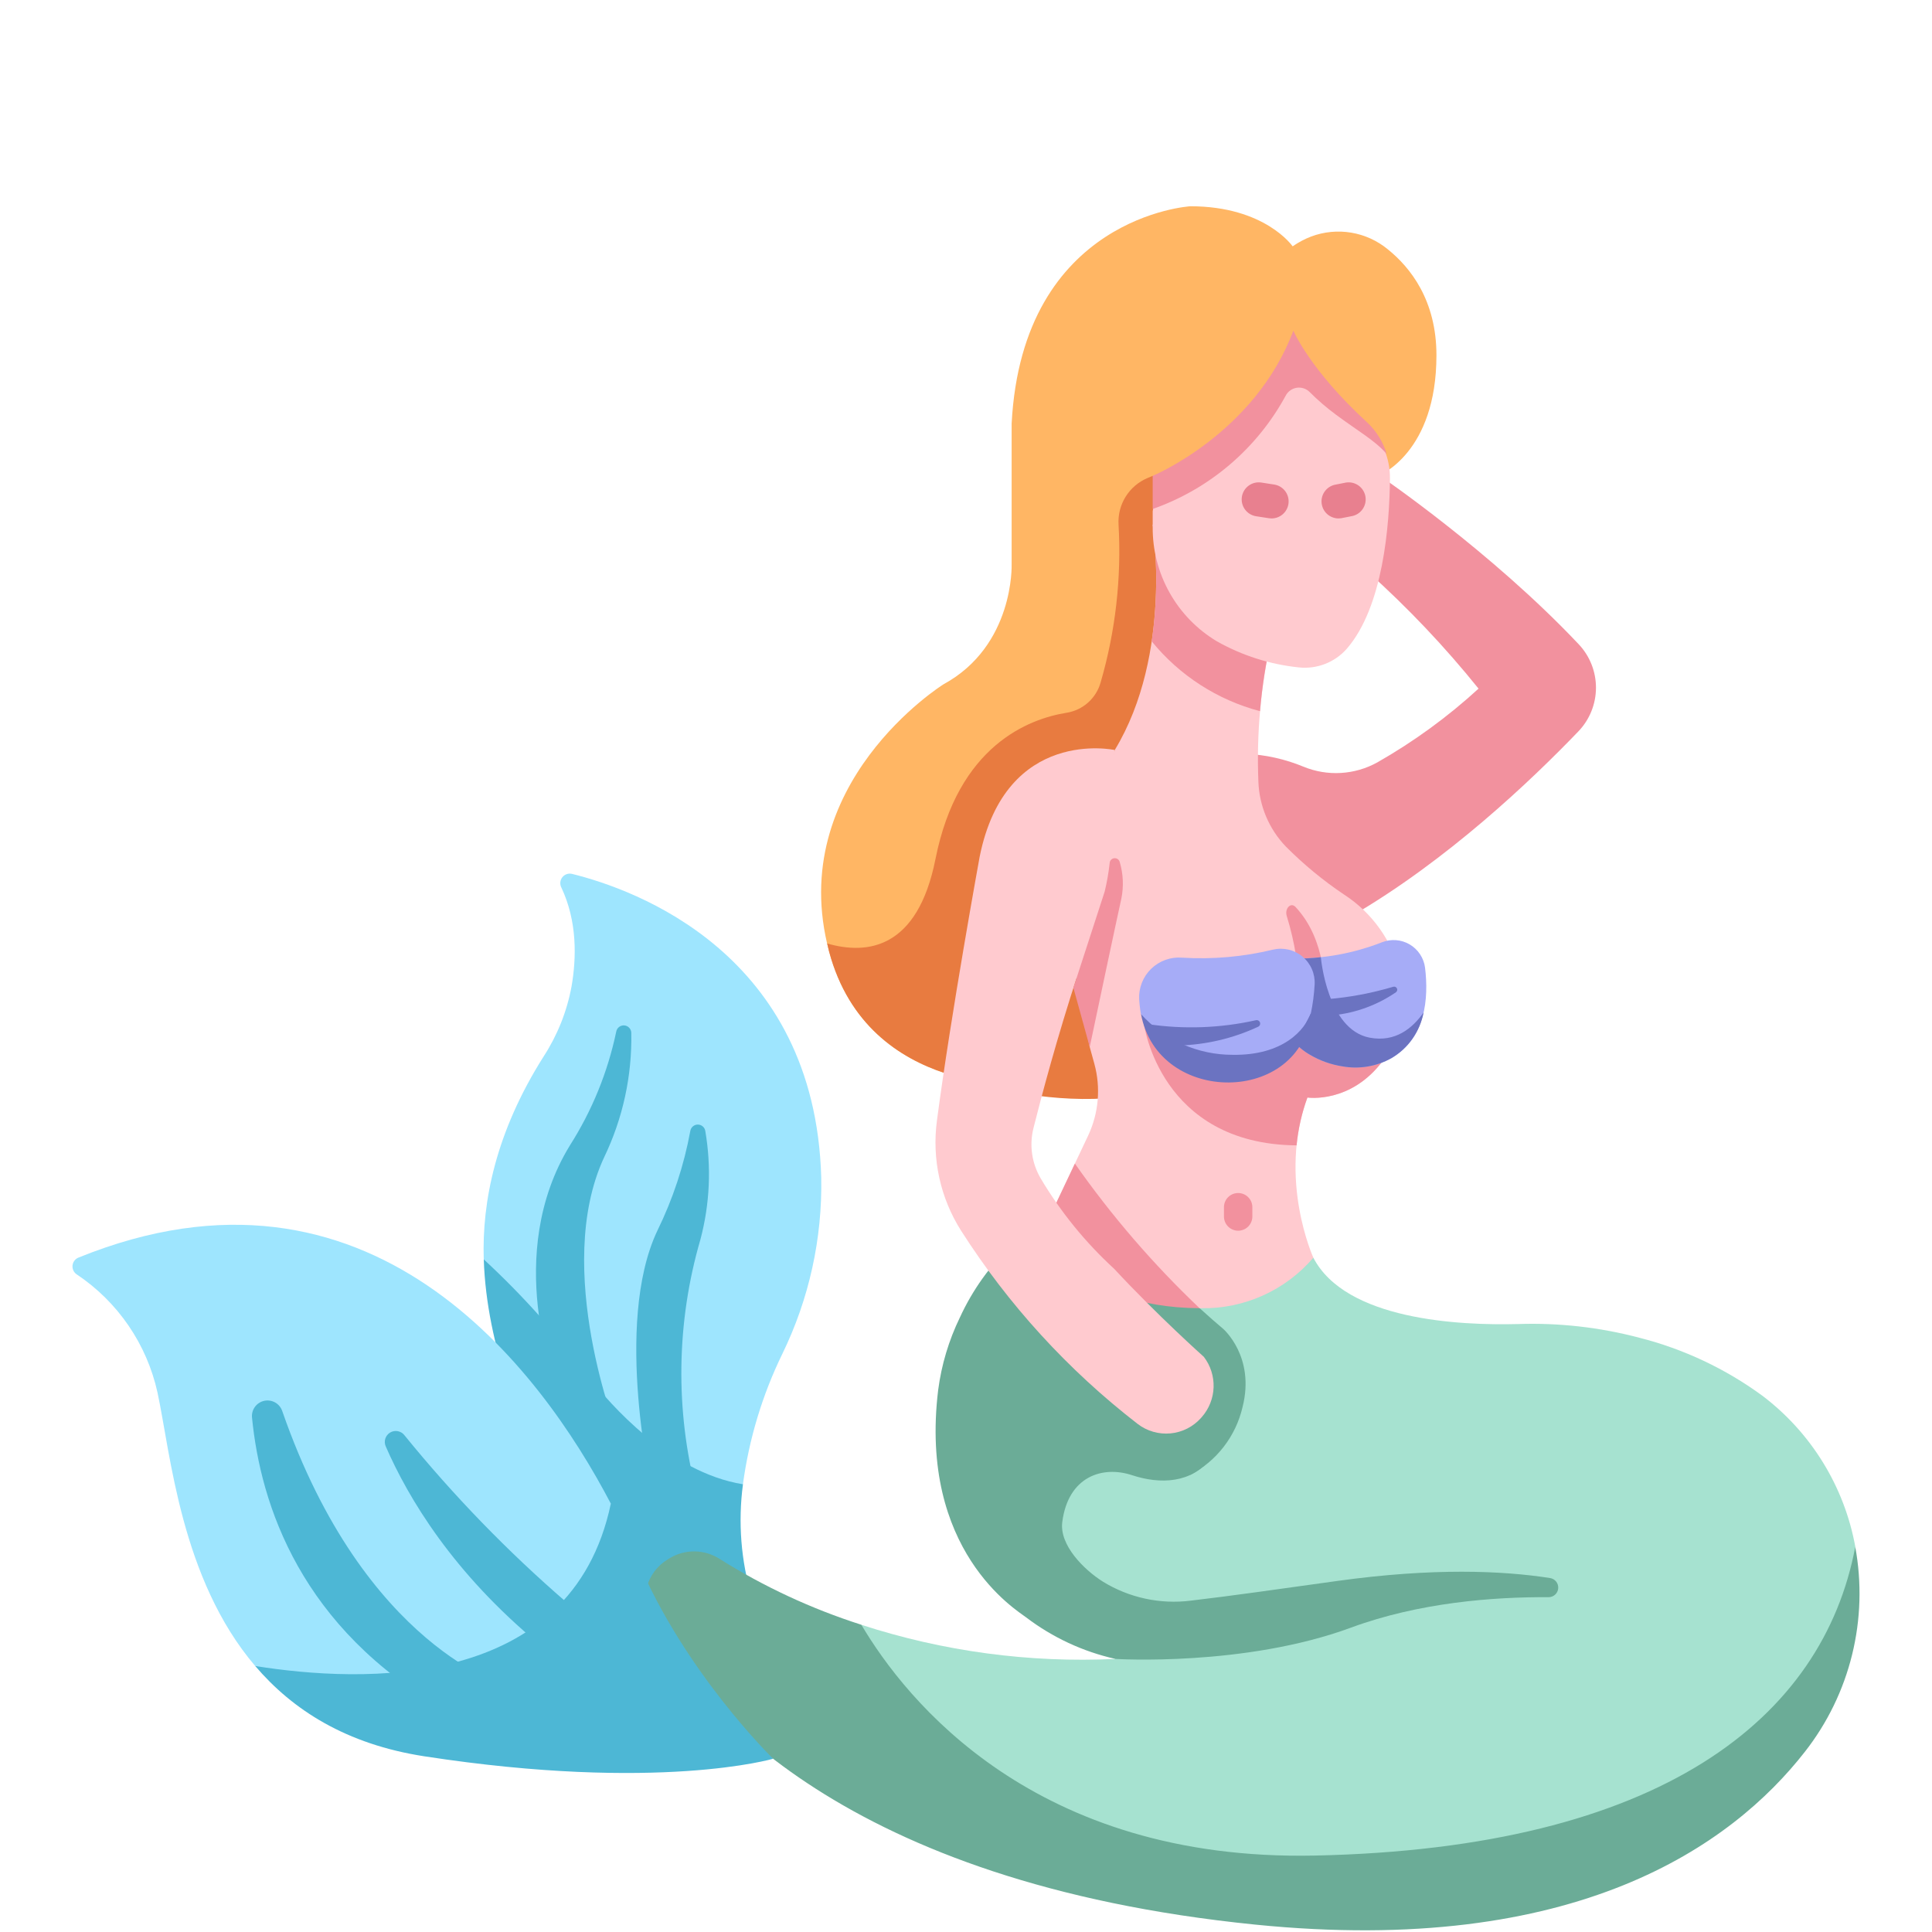 <svg width="340" height="340" viewBox="0 0 340 340" fill="none" xmlns="http://www.w3.org/2000/svg">
<path d="M100.671 153.791C111.671 156.506 143.417 167.747 144.524 207.211C144.733 217.959 142.385 228.603 137.674 238.266C134.155 245.493 131.816 253.237 130.745 261.203L110.261 283.194L94.161 249.953L85.131 221.626C84.808 211.505 87.217 199.266 95.68 185.905C98.103 182.168 99.768 177.991 100.58 173.612C101.456 168.589 101.605 162.125 98.78 156.173C98.636 155.887 98.577 155.566 98.609 155.248C98.642 154.93 98.765 154.628 98.964 154.377C99.163 154.127 99.429 153.938 99.732 153.834C100.034 153.731 100.36 153.715 100.671 153.791V153.791Z" fill="#9EE5FE"/>
<path d="M132.306 281.1C130.393 274.653 129.862 267.874 130.749 261.208C117.725 259.102 107.232 246.934 103.835 242.563C98.286 235.003 92.024 227.993 85.135 221.63C86.121 252.295 110.258 283.199 110.258 283.199L123.7 281.919L132.306 281.1Z" fill="#4DB7D5"/>
<path d="M168.361 189.475C168.361 189.475 199.608 201.443 219.427 183.591L195.087 156.11L172.4 179.017L168.361 189.475Z" fill="#E87B40"/>
<path d="M219.2 132.659C222.7 132.815 226.147 133.581 229.384 134.922C231.47 135.781 233.723 136.158 235.976 136.027C238.228 135.896 240.422 135.259 242.395 134.164C248.797 130.519 254.77 126.166 260.2 121.188C254.256 113.801 247.721 106.91 240.66 100.582L242.715 83.649C242.715 83.649 262.343 96.972 277.815 113.366C279.779 115.438 280.871 118.186 280.865 121.041C280.858 123.897 279.752 126.64 277.778 128.702C269.518 137.309 254.626 151.481 237.744 161.27C237.744 161.27 210.707 156.451 219.2 132.659Z" fill="#F2919E"/>
<path d="M178.768 218.6C178.768 218.6 170.279 232.26 169.013 245.235C167.533 260.407 169.136 273.969 181.268 283.199L196.301 291.944C181.153 292.664 166 290.628 151.579 285.936C151.579 285.936 147.899 329.362 220.394 336.688C276.976 342.406 303.361 323.657 316.161 307.258C324.435 296.658 326.507 272.223 326.507 272.223C324.576 261.606 318.725 252.103 310.114 245.6C303.627 240.856 296.29 237.4 288.5 235.421C281.532 233.578 274.332 232.766 267.128 233.011C256.645 233.282 236.805 232.272 231.128 221.337L178.768 218.6Z" fill="#A6E2D0"/>
<path d="M209.467 259.558C211.767 258.346 213.779 256.652 215.366 254.593C216.954 252.534 218.079 250.158 218.667 247.625C220.934 238.733 215.253 233.851 215.253 233.851C210.129 229.534 205.352 224.821 200.965 219.757L181.265 218.726L209.467 259.558Z" fill="#6BAC97"/>
<path d="M272.764 277.708C264.426 276.408 252.205 275.876 235.319 278.224C225.201 279.631 216.776 280.844 209.573 281.684C204.175 282.369 198.705 281.186 194.073 278.332C190.75 276.232 186.417 271.924 186.942 267.855C187.974 259.855 193.978 257.877 199.226 259.609C204.226 261.258 209.67 261.002 212.985 256.749C214.584 254.607 215.353 251.958 215.151 249.293C214.949 246.627 213.789 244.125 211.885 242.249L204.858 235.155L178.053 219.065C174.226 222.709 171.129 227.049 168.926 231.852L168.916 231.866C166.972 235.878 165.685 240.176 165.105 244.596C161.665 272.888 178.825 283.296 180.595 284.642C185.245 288.178 190.604 290.668 196.306 291.942C196.306 291.942 218.999 293.351 237.749 286.436C249.749 282.011 262.81 281.019 272.52 281.078C272.95 281.081 273.365 280.92 273.681 280.629C273.996 280.337 274.19 279.936 274.221 279.507C274.252 279.078 274.118 278.654 273.848 278.32C273.577 277.986 273.19 277.767 272.764 277.708Z" fill="#6BAC97"/>
<path d="M242.715 83.649C242.715 83.649 252.79 79.717 252.79 62.517C252.79 52.878 248.236 47.097 244.233 43.877C242.382 42.351 240.162 41.339 237.795 40.942C235.429 40.546 233 40.78 230.753 41.62C229.597 42.063 228.498 42.644 227.481 43.351C227.481 43.351 222.645 36.298 209.481 36.298C209.481 36.298 179.937 38.069 178.031 74.556V99.356C178.031 99.356 178.518 113.632 166.031 120.43C166.031 120.43 138.008 137.938 145.903 167.436C152.817 193.264 181.532 190.914 181.532 190.914L219.132 98.88L242.715 83.649Z" fill="#FFB664"/>
<path d="M202.854 83.74L201.932 84.13C200.34 84.803 198.996 85.953 198.086 87.421C197.175 88.89 196.742 90.605 196.847 92.33C197.38 101.718 196.307 111.127 193.676 120.154C193.286 121.505 192.521 122.717 191.47 123.651C190.419 124.585 189.125 125.201 187.738 125.429C181.076 126.486 168.605 131.173 164.629 151.175C161.476 167.034 152.605 168.068 145.576 166.039C145.684 166.505 145.776 166.966 145.902 167.439C152.816 193.267 181.531 190.917 181.531 190.917L215.7 107.268L202.854 83.74Z" fill="#E87B40"/>
<path d="M188.11 165.439L191.772 184.249L192.577 187.167C193.746 191.401 193.355 195.914 191.477 199.884L183.587 216.553L211.109 230.227H211.443C215.176 230.28 218.874 229.511 222.276 227.974C225.678 226.438 228.701 224.171 231.129 221.336C231.129 221.336 224.822 207.497 230.085 193.147C230.085 193.147 237.746 194.305 243.434 186.583C244.995 184.412 246.071 181.93 246.587 179.307C247.104 176.683 247.049 173.979 246.427 171.378C245.04 165.634 241.5 160.642 236.538 157.433C232.851 154.959 229.418 152.128 226.288 148.979C223.323 145.893 221.603 141.821 221.456 137.544C221.109 129.116 221.874 120.678 223.733 112.45L202.856 92.31C202.856 92.31 206.464 115.021 196.182 131.986L188.11 165.439Z" fill="#FFCACF"/>
<path d="M189.163 204.769L183.585 216.553C183.585 216.553 188.785 230.085 211.107 230.222C202.961 222.491 195.61 213.964 189.163 204.769V204.769Z" fill="#F2919E"/>
<path d="M223.731 112.451L202.854 92.311C203.732 99.138 203.674 106.052 202.68 112.863C207.572 118.876 214.247 123.18 221.742 125.156C222.097 120.878 222.761 116.632 223.731 112.451V112.451Z" fill="#F2919E"/>
<path d="M227.609 58.618C227.609 58.618 230.543 65.532 240.521 74.689C241.834 75.907 242.876 77.388 243.58 79.035C244.284 80.682 244.634 82.458 244.608 84.249C244.533 92.449 243.416 106.805 237.001 114.185C235.96 115.363 234.652 116.274 233.186 116.843C231.721 117.412 230.14 117.621 228.577 117.454C223.502 116.931 218.589 115.366 214.145 112.859C210.673 110.779 207.805 107.828 205.824 104.298C203.844 100.768 202.82 96.782 202.854 92.735V90L203.704 84.077C203.704 84.077 221.254 75.46 227.609 58.618Z" fill="#FFCACF"/>
<path d="M226.454 161.228C227.879 165.835 228.634 170.622 228.696 175.444L233.039 174.244C233.039 174.244 233.55 165.544 227.992 159.611C227.153 158.714 226.033 159.9 226.454 161.228Z" fill="#F2919E"/>
<path d="M230.083 193.148C230.083 193.148 237.744 194.306 243.432 186.584C244.691 184.859 245.629 182.922 246.2 180.864L243.276 180.242H201.33C201.33 180.242 204.104 201.358 228.178 201.567C228.456 198.692 229.096 195.863 230.083 193.148V193.148Z" fill="#F2919E"/>
<path d="M227.628 168.683C232.95 168.736 238.234 167.767 243.191 165.829C243.979 165.515 244.829 165.386 245.675 165.45C246.521 165.514 247.342 165.77 248.074 166.199C248.806 166.629 249.431 167.219 249.9 167.926C250.37 168.633 250.671 169.438 250.783 170.279C251.446 175.705 250.901 182.727 244.849 186.225C242.237 187.679 239.204 188.186 236.261 187.661C232.703 187.078 227.789 185.249 225.482 179.754L227.628 168.683Z" fill="#A6ACF7"/>
<path d="M223.78 91.236C223.625 91.236 223.471 91.224 223.318 91.2L221.057 90.851C220.668 90.791 220.294 90.655 219.957 90.45C219.621 90.246 219.327 89.977 219.095 89.659C218.862 89.341 218.694 88.98 218.6 88.597C218.507 88.215 218.49 87.817 218.55 87.428C218.61 87.039 218.746 86.665 218.951 86.328C219.156 85.992 219.424 85.698 219.742 85.466C220.06 85.233 220.421 85.065 220.804 84.971C221.186 84.878 221.584 84.861 221.973 84.921L224.234 85.271C224.981 85.386 225.657 85.779 226.127 86.371C226.597 86.963 226.826 87.71 226.768 88.464C226.711 89.217 226.371 89.921 225.817 90.435C225.263 90.949 224.536 91.235 223.78 91.236V91.236Z" fill="#E8808F"/>
<path d="M235.562 91.236C234.806 91.235 234.079 90.949 233.525 90.435C232.971 89.921 232.631 89.217 232.574 88.464C232.516 87.71 232.745 86.963 233.215 86.371C233.685 85.779 234.361 85.386 235.108 85.271L236.879 84.921C237.268 84.861 237.666 84.878 238.049 84.971C238.431 85.065 238.792 85.233 239.11 85.466C239.428 85.698 239.696 85.992 239.901 86.328C240.106 86.665 240.242 87.039 240.302 87.428C240.362 87.817 240.345 88.215 240.252 88.597C240.158 88.98 239.99 89.341 239.757 89.659C239.525 89.977 239.232 90.246 238.895 90.45C238.558 90.655 238.184 90.791 237.795 90.851L236.024 91.2C235.871 91.224 235.717 91.236 235.562 91.236V91.236Z" fill="#E8808F"/>
<path d="M217.894 216.583C217.231 216.583 216.595 216.32 216.126 215.851C215.657 215.382 215.394 214.746 215.394 214.083V212.452C215.394 211.789 215.657 211.153 216.126 210.684C216.595 210.215 217.231 209.952 217.894 209.952C218.557 209.952 219.193 210.215 219.662 210.684C220.131 211.153 220.394 211.789 220.394 212.452V214.083C220.394 214.746 220.131 215.382 219.662 215.851C219.193 216.32 218.557 216.583 217.894 216.583Z" fill="#F2919E"/>
<path d="M200.215 250.592C201.866 251.858 203.935 252.451 206.006 252.252C208.077 252.053 209.995 251.076 211.374 249.518L211.509 249.364C212.781 247.911 213.51 246.062 213.573 244.132C213.635 242.202 213.028 240.31 211.853 238.777C211.853 238.777 203.726 231.532 196.053 223.267C190.994 218.627 186.643 213.27 183.138 207.367C181.576 204.701 181.121 201.529 181.872 198.531C183.272 192.959 185.983 182.72 189.739 171.237C191.189 166.809 192.224 162.256 192.831 157.637L196.182 131.989C196.182 131.989 177.022 127.825 172.406 150.759C172.406 150.759 167.355 178.414 164.88 197.249C163.985 203.989 165.489 210.828 169.129 216.571C177.454 229.617 187.971 241.127 200.215 250.592V250.592Z" fill="#FFCACF"/>
<path d="M241.031 182.611C233.517 181.182 232.448 168.449 232.448 168.449C230.849 168.643 229.238 168.722 227.628 168.683L225.482 179.754C226.448 182.235 228.236 184.31 230.548 185.63V185.63C232.307 186.662 234.245 187.352 236.26 187.664C239.203 188.189 242.236 187.682 244.848 186.228C246.315 185.369 247.582 184.206 248.562 182.816C249.542 181.427 250.213 179.843 250.53 178.173C248.6 180.938 245.57 183.475 241.031 182.611Z" fill="#6B73C1"/>
<path d="M208.045 168.533C213.401 168.863 218.777 168.39 223.993 167.128C224.897 166.909 225.84 166.905 226.746 167.115C227.652 167.326 228.497 167.745 229.212 168.34C229.927 168.934 230.494 169.688 230.866 170.541C231.238 171.393 231.406 172.321 231.356 173.25C231.261 174.973 231.036 176.686 230.683 178.375C228.515 182.438 227.561 186.804 216.33 188.611C213.083 188.416 209.942 187.379 207.217 185.603C204.491 183.826 202.275 181.371 200.786 178.479C200.733 178.192 200.687 177.9 200.646 177.603C200.573 177.052 200.516 176.481 200.474 175.89C200.42 174.891 200.581 173.893 200.946 172.962C201.31 172.03 201.87 171.188 202.587 170.491C203.305 169.794 204.163 169.259 205.104 168.921C206.045 168.583 207.048 168.451 208.045 168.533V168.533Z" fill="#A6ACF7"/>
<path d="M230.73 178.15C229.707 181.306 225.75 185.759 216.947 185.63C213.905 185.637 210.895 185.004 208.113 183.772C205.331 182.539 202.84 180.735 200.802 178.476C203.786 194.618 229.058 194.5 230.73 178.15Z" fill="#6B73C1"/>
<path d="M202.051 180.237C208.359 181.171 214.784 180.936 221.007 179.544C221.155 179.506 221.312 179.524 221.446 179.596C221.581 179.668 221.684 179.787 221.735 179.931C221.786 180.075 221.781 180.233 221.721 180.373C221.661 180.514 221.551 180.627 221.412 180.69C217.032 182.732 212.28 183.855 207.449 183.99C205.24 183.465 203.312 182.125 202.051 180.237V180.237Z" fill="#6B73C1"/>
<path d="M233.554 175.839C237.495 175.514 241.391 174.783 245.181 173.656C245.306 173.616 245.441 173.623 245.562 173.675C245.682 173.727 245.78 173.82 245.837 173.938C245.894 174.056 245.907 174.191 245.874 174.317C245.84 174.444 245.761 174.554 245.653 174.628C242.409 176.852 238.664 178.235 234.753 178.652L233.554 175.839Z" fill="#6B73C1"/>
<path d="M197.34 158.136C197.772 156.001 197.674 153.793 197.055 151.704C197.002 151.497 196.877 151.315 196.702 151.191C196.527 151.068 196.314 151.011 196.101 151.031C195.887 151.05 195.688 151.145 195.539 151.299C195.389 151.452 195.299 151.653 195.285 151.867C195.101 153.566 194.806 155.251 194.402 156.912L188.902 173.834L191.775 184.249C193.337 176.842 196.437 162.2 197.34 158.136Z" fill="#F2919E"/>
<path d="M244.049 79.919C243.403 77.751 242.184 75.798 240.521 74.265C230.543 65.109 227.609 58.194 227.609 58.194C220.835 76.294 202.854 83.74 202.854 83.74V89.572C212.858 86.055 221.2 78.948 226.262 69.63C226.454 69.262 226.73 68.944 227.068 68.703C227.405 68.461 227.795 68.303 228.206 68.24C228.617 68.178 229.036 68.213 229.43 68.344C229.824 68.474 230.182 68.695 230.475 68.99C231.911 70.427 233.452 71.754 235.085 72.961C238.788 75.731 242.058 77.555 244.049 79.919Z" fill="#F2919E"/>
<path d="M97.844 243.582C97.844 243.582 88.478 220.876 100.297 201.567C104.202 195.435 106.964 188.648 108.451 181.532C108.514 181.209 108.694 180.92 108.957 180.722C109.22 180.524 109.546 180.429 109.875 180.457C110.203 180.485 110.509 180.633 110.734 180.873C110.96 181.113 111.089 181.428 111.096 181.757C111.244 189.334 109.607 196.839 106.318 203.666C97.175 223.29 108.718 252.41 108.718 252.41L97.844 243.582Z" fill="#4DB7D5"/>
<path d="M114.815 262.76C114.815 262.76 107.879 233.068 115.683 216.583C118.411 211.024 120.363 205.118 121.483 199.028C121.534 198.714 121.695 198.428 121.938 198.222C122.18 198.016 122.489 197.904 122.807 197.905C123.126 197.906 123.433 198.022 123.674 198.23C123.915 198.438 124.073 198.725 124.121 199.04C125.21 205.384 124.918 211.888 123.267 218.11C119.026 232.661 118.795 248.088 122.598 262.76H114.815Z" fill="#4DB7D5"/>
<path d="M231.367 326.549C182.089 327.574 159.48 299.273 151.58 285.929C142.813 283.127 134.432 279.233 126.637 274.339C125.337 273.503 123.829 273.047 122.284 273.022C120.739 272.997 119.217 273.404 117.891 274.197L117.491 274.439C115.661 275.551 114.336 277.331 113.796 279.403C113.256 281.474 113.543 283.675 114.596 285.539C122.685 299.985 148.352 331.368 220.847 338.694C277.429 344.412 304.831 324.68 317.631 308.281C321.578 303.241 324.409 297.42 325.938 291.203C327.466 284.987 327.656 278.517 326.495 272.221C320.8 302.393 292.329 325.28 231.367 326.549Z" fill="#6BAC97"/>
<path d="M13.808 221.315C13.526 221.428 13.28 221.616 13.096 221.858C12.912 222.1 12.798 222.387 12.764 222.689C12.731 222.992 12.781 223.297 12.907 223.573C13.034 223.849 13.233 224.086 13.484 224.258C20.752 229.101 25.858 236.575 27.727 245.107C30.027 255.849 31.82 277.826 44.913 293.193C44.913 293.193 61.82 304.835 75.6 306.955C116.811 313.295 133.037 307.817 133.037 307.817C123.631 298.825 116.17 287.999 111.114 276.008C109.987 273.328 107.498 264.617 107.498 264.617C94.972 240.665 65.032 200.545 13.808 221.315Z" fill="#9EE5FE"/>
<path d="M44.916 293.189C51.494 300.91 60.916 306.964 74.701 309.084C115.912 315.424 136.059 309.511 136.059 309.511C136.059 309.511 120.523 294.387 112.166 274.502C111.039 271.823 109.485 268.423 107.496 264.618C100.56 297.652 63.632 296.184 44.916 293.189Z" fill="#4DB7D5"/>
<path d="M44.349 249.454C45.849 264.785 52.911 286.584 78.612 301.103L89.337 296.781C89.337 296.781 64.164 290.055 49.67 248.319C49.455 247.683 49.013 247.149 48.43 246.817C47.846 246.486 47.161 246.38 46.505 246.52C45.848 246.66 45.266 247.036 44.869 247.577C44.471 248.118 44.286 248.786 44.349 249.454Z" fill="#4DB7D5"/>
<path d="M67.878 254.53C71.858 263.665 79.734 276.824 94.968 289.402L99.682 281.972C89.333 273.029 79.792 263.191 71.171 252.572C70.882 252.202 70.467 251.949 70.006 251.863C69.544 251.776 69.066 251.86 68.662 252.101C68.258 252.341 67.956 252.72 67.811 253.167C67.667 253.614 67.691 254.099 67.878 254.53V254.53Z" fill="#4DB7D5"/>
</svg>
